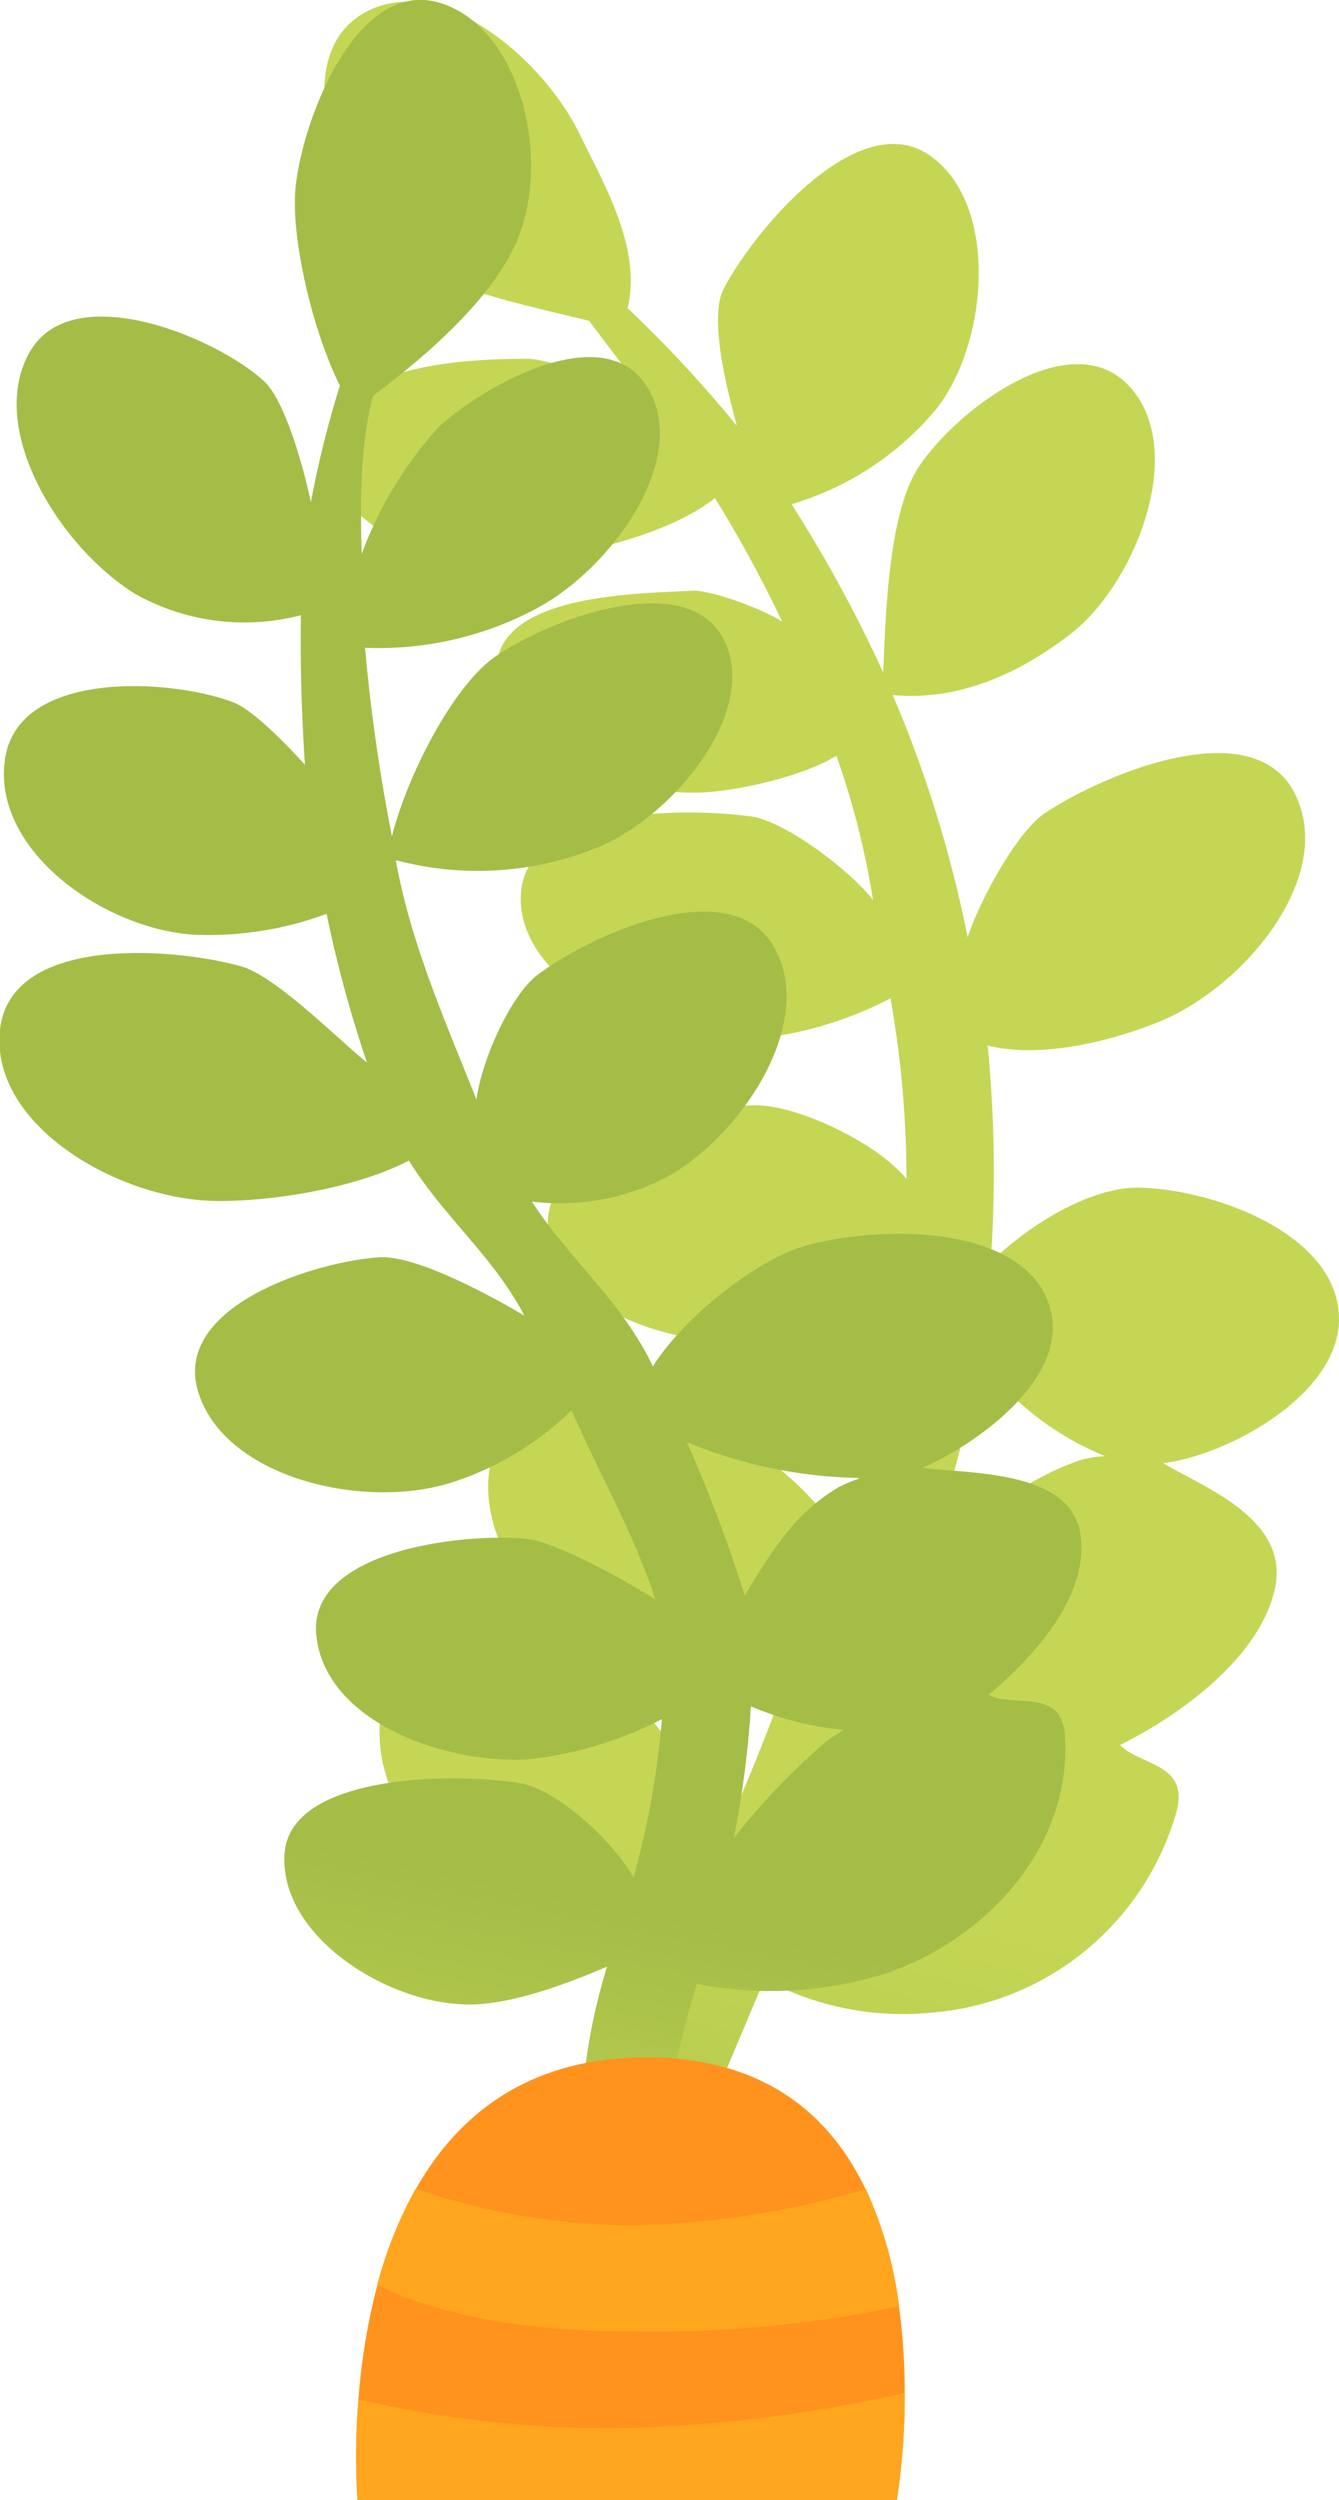 <svg xmlns="http://www.w3.org/2000/svg" xmlns:xlink="http://www.w3.org/1999/xlink" width="99.59" height="185.83" viewBox="0 0 99.59 185.83">
  <defs>
    <style>
      .cls-1 {
        fill: url(#linear-gradient);
      }

      .cls-2 {
        fill: url(#linear-gradient-2);
      }

      .cls-3 {
        fill: #ff931e;
      }

      .cls-4 {
        fill: #ffa61e;
      }
    </style>
    <linearGradient id="linear-gradient" x1="42.46" y1="105.92" x2="26.7" y2="149.26" gradientTransform="translate(-12.24 34.86) rotate(-6.33)" gradientUnits="userSpaceOnUse">
      <stop offset="0" stop-color="#c5d654"/>
      <stop offset="1" stop-color="#a4bd47"/>
    </linearGradient>
    <linearGradient id="linear-gradient-2" x1="19.86" y1="136" x2="29.17" y2="106.99" xlink:href="#linear-gradient"/>
  </defs>
  <title>Carrot</title>
  <g id="Layer_2" data-name="Layer 2">
    <g id="Layer_1-2" data-name="Layer 1">
      <g>
        <path class="cls-1" d="M99.58,98.34c.3-6.51-9.32-10-15-10.06-3.52,0-8.18,2.82-10.9,5.58a96.75,96.75,0,0,0-.22-16.14c4,1,9.24-.35,12.73-1.76C92.5,73.41,99.4,65.17,96.31,59s-14.22-1.44-18.55,1.41c-2.11,1.39-4.88,6.49-5.79,9.26a91.1,91.1,0,0,0-5.57-18c4.89.43,9.29-1.53,13.18-4.51,4.85-3.71,8.78-13.67,4.44-18.42s-12.88,1.7-15.71,6C66.1,38.12,65.87,45.56,65.69,50a100.82,100.82,0,0,0-6.82-12.52,22.18,22.18,0,0,0,10.77-7.08c3.88-4.92,4.72-15.35-.57-18.9s-13,5.64-15.26,10c-1.1,2.18.29,7.59,1,10.16a92.71,92.71,0,0,0-8.13-8.75c1.07-4.45-1.76-9.25-3.6-13C40.44,4.46,32.76-2.2,27.12.94s-2.23,13,1.29,17.11c2.62,3.05,11.14,4.73,15.41,5.8,1.72,2.32,3.44,4.49,5,6.69-2.18-1.43-7.44-3.85-9.58-3.87-4.73,0-15.21.43-14.84,6.91s10.21,9.36,16.39,8c3.88-.85,9-1.94,12.39-4.55a96.38,96.38,0,0,1,5,9.19c-1.39-.94-5.36-2.39-6.7-2.31-4.06.23-14.95.2-14.55,6.23s9.82,9.17,15.74,8.74c2.57-.19,7.07-1.19,9.54-2.7a60.41,60.41,0,0,1,2.72,10.72c-1.8-2.31-6.58-5.84-9-6.2C51,60,39.24,60,38.75,66.34s8.84,11.07,15.2,11a27.46,27.46,0,0,0,12.28-3.13,76.78,76.78,0,0,1,1.19,13.42c-2.34-2.82-8.26-5.51-11.27-5.47-5.36.07-16.65,3.34-15.29,9.8s11.88,8.76,17.91,7.56a27,27,0,0,0,8.84-3.85c-.54,6.44-3.15,12.43-5.36,18.41-1.32-2.78-5.48-6.14-7.62-7.09-4.59-2-15.93-5.35-17.94,1s4.2,14.12,11,16.33c2.85.93,7.88.8,11.07-.08-1.57,4.26-3.32,8.65-5.16,12.75-1-3.38-4.37-9.09-6.84-10.69-4.33-2.8-15.59-6.63-18-.4s3.77,14.6,10.15,17.22a20.26,20.26,0,0,0,11.84.8c-1.39,3.6-2.86,7.17-3.9,10.91,1.9.8,3.78,1.74,5.73,2.41,1.44-3.36,2.86-6.76,4.28-10.12a21.69,21.69,0,0,0,12.4,2.49,20.63,20.63,0,0,0,18.26-15c.92-3.55-2.78-3.38-4.22-4.9,4.48-2.2,10.45-6.55,11.53-11.65s-5.16-7.45-8.32-9.29C91.34,108.16,99.33,103.78,99.58,98.34ZM82,108.16a1.35,1.35,0,0,0,.24.08,8.14,8.14,0,0,0-1.84.28c-4.32,1.46-7.75,4.42-11.35,7.19a119.8,119.8,0,0,0,3.87-14.66A21.72,21.72,0,0,0,82,108.16ZM70.26,130a43,43,0,0,0-8.81,6c1.45-3.54,2.91-7.08,4.27-10.66a22.24,22.24,0,0,0,6.22,4A13,13,0,0,0,70.26,130Z"/>
        <path class="cls-2" d="M78.1,97.22C76.31,90.94,65.32,91,59.66,92.68c-3.52,1.07-8.86,5.3-11.1,8.89-2.28-4.8-6.16-7.88-9-12.25a17.24,17.24,0,0,0,9.77-1.69c5.44-2.8,11.44-11.32,8.31-17.11S44.12,69.38,40,72.45c-2,1.49-4.19,6.36-4.56,9.29-2.3-5.78-4.89-11.59-6-17.8A23.67,23.67,0,0,0,44,63.17c5.6-2,12.51-10,9.89-15.5s-12.79-1.76-17,1.1c-3.25,2.23-6.63,9-7.74,13.38a133.28,133.28,0,0,1-2-14,24.8,24.8,0,0,0,12.79-2.94c5.45-2.9,11.4-11,8.27-16.33s-12.12-.3-15.56,2.84a29.06,29.06,0,0,0-5.75,9.46c-.1-3.73-.14-8,.84-11.76,3.88-2.89,8.59-6.95,10.57-11.21,2.81-6.06.5-16.16-5.6-18S22.6,8.6,22,13.75c-.44,3.82,1.28,10.94,3.28,14.91a77.28,77.28,0,0,0-2.16,8.67c-.5-2.41-1.89-7.54-3.49-9-3.52-3.25-14.35-7.79-17.48-2.06s2.36,14.46,7.91,17.88a16.6,16.6,0,0,0,12.32,1.58c-.06,3.73.06,7.47.3,11.12-1.21-1.35-3.83-4.07-5.32-4.64-4.5-1.74-16.07-2.53-17,4.28s7.51,12.67,14.25,13a25.31,25.31,0,0,0,9.68-1.56A92.11,92.11,0,0,0,27.3,79c-2.37-1.95-6.85-6.48-9.4-7.18C12.8,70.42.77,69.49,0,76.55s8.73,12.56,15.9,12.72c4.12.08,10.52-.91,14.51-3C33,90.45,36.75,93.46,39,97.8c-2.61-1.56-8.14-4.53-10.82-4.34-4.78.33-15.38,3.64-13.44,10s12.2,8.78,18.69,6.79a22.51,22.51,0,0,0,9.08-5.42c2.07,4.72,4.65,9.21,6.24,14.07-2.25-1.43-7.43-4.31-9.64-4.52-4.75-.44-16.27.88-15.58,7.22s9.34,9.48,15.65,9.19a28.14,28.14,0,0,0,10.05-3,63.39,63.39,0,0,1-2.11,11.78c-1.52-2.74-5.69-6.52-8.36-7-4.68-.83-17.22-.78-17.6,5.25S28.66,148.9,34.69,149c3.18.08,7.43-1.51,10.46-2.81a43.47,43.47,0,0,0-1.9,10.67l6.26.55a75.28,75.28,0,0,1,2.32-9.93,29,29,0,0,0,13.7-.67c8.06-2.58,14.3-9.87,13.66-17.89-.28-3.52-4-1.94-5.65-2.94,3.27-2.75,7.62-7.42,6.79-12.09s-8.5-4.34-11.71-4.78C72.6,107.37,79.59,102.45,78.1,97.22ZM63.81,109.86h.27a9.33,9.33,0,0,0-1.69.68c-3.38,2-5,4.81-7,8.06a110.49,110.49,0,0,0-4.3-11.4A35,35,0,0,0,63.81,109.86ZM61.4,129.5a50.28,50.28,0,0,0-6.83,7.15,72,72,0,0,0,1.28-9.81,23.18,23.18,0,0,0,6.91,1.75A12.4,12.4,0,0,0,61.4,129.5Z"/>
        <g>
          <path class="cls-3" d="M67.29,177.88a51,51,0,0,1-.59,8H26.59a51.13,51.13,0,0,1,.07-7.52,47.18,47.18,0,0,1,1.4-8.48,31,31,0,0,1,2.85-7.13c3.11-5.51,8.36-9.82,17.17-9.82s13.69,4.32,16.32,9.84a29.68,29.68,0,0,1,2.47,8.71A47.83,47.83,0,0,1,67.29,177.88Z"/>
          <path class="cls-4" d="M66.87,171.43A88.64,88.64,0,0,1,47,173.3c-9.77,0-15.6-1.78-18.94-3.47a31,31,0,0,1,2.85-7.13A50.51,50.51,0,0,0,47,165.42a64.6,64.6,0,0,0,17.4-2.7A29.68,29.68,0,0,1,66.87,171.43Z"/>
          <path class="cls-4" d="M67.29,177.88a51,51,0,0,1-.59,8H26.59a51.13,51.13,0,0,1,.07-7.52,83.77,83.77,0,0,0,18.59,2.15A106.11,106.11,0,0,0,67.29,177.88Z"/>
        </g>
      </g>
    </g>
  </g>
</svg>
